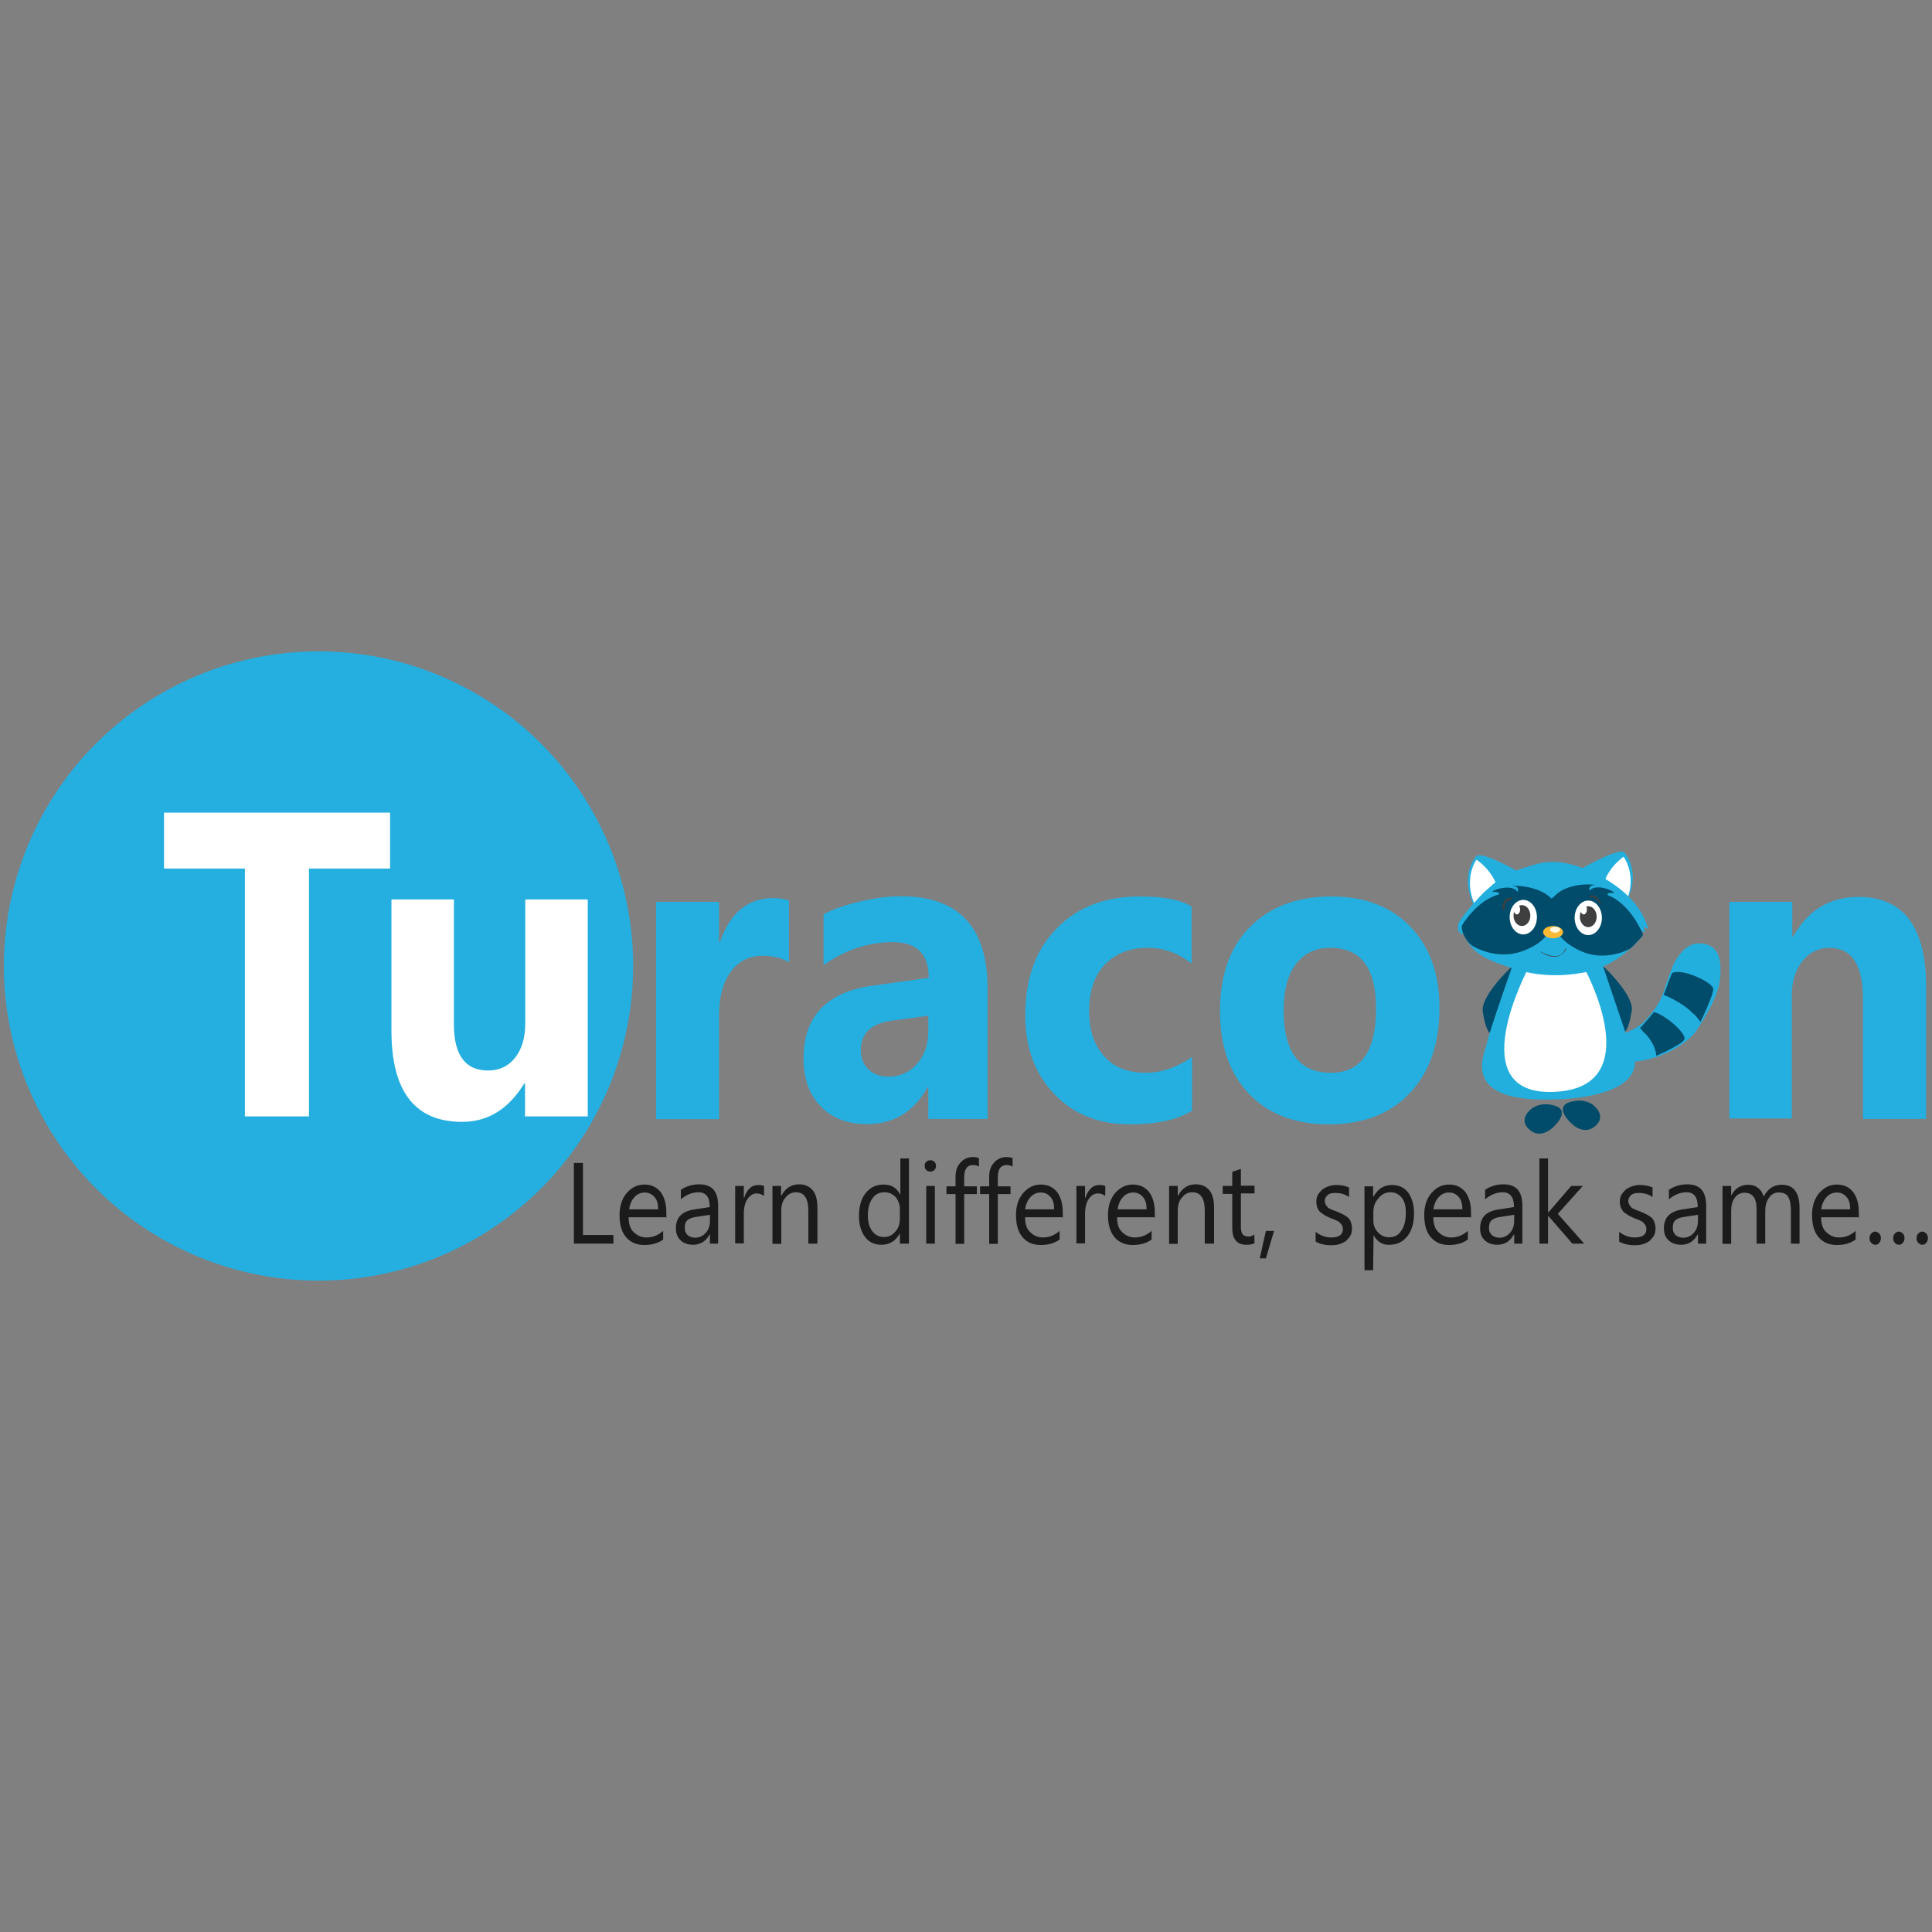 <?xml version="1.0" encoding="utf-8"?>
<!-- Generator: Adobe Illustrator 22.0.0, SVG Export Plug-In . SVG Version: 6.00 Build 0)  -->
<svg version="1.1" id="katman_1" xmlns="http://www.w3.org/2000/svg" xmlns:xlink="http://www.w3.org/1999/xlink" x="0px" y="0px"
	 viewBox="0 0 850.4 850.4" style="enable-background:new 0 0 850.4 850.4;" xml:space="preserve">
<rect x="0" y="0" width="850.4" height="850.4" fill="#808080" stroke="none"/>
<style type="text/css">
	.st0{fill:#24AFE0;}
	.st1{fill:#FFFFFF;}
	.st2{fill:#1B1B1B;}
	.st3{fill:#FFFFFF;stroke:#020203;stroke-width:0.25;stroke-miterlimit:10;}
	.st4{fill:#22AFDE;}
	.st5{fill:#014C6A;}
	.st6{fill:#3F3F3F;}
	.st7{fill:#FBBA36;}
	.st8{fill:#FFF7E0;}
</style>
<g>
	<circle class="st0" cx="140.2" cy="425.2" r="138.5"/>
	<g>
		<g>
			<path class="st1" d="M171.7,382.3H136v109.1h-28.2V382.3H72.2v-24.6h99.5V382.3z"/>
			<path class="st1" d="M258.6,491.4h-27.5V477h-0.4c-6.9,11.2-15.9,16.8-27.3,16.8c-20.8,0-31.1-13.4-31.1-40.2v-57.7h27.5v55
				c0,13.6,5.1,20.3,15,20.3c4.9,0,8.9-1.8,11.9-5.6c2.9-3.6,4.5-8.7,4.5-15v-54.7h27.5v95.6L258.6,491.4L258.6,491.4z"/>
		</g>
	</g>
	<path class="st0" d="M347.3,423.6c-3.3-2-7.2-2.9-11.6-2.9c-6,0-10.7,2.4-14.1,7.1s-5.1,11-5.1,19.2v45.6h-27.7V397h27.7v17.7h0.4
		c4.3-12.8,12.3-19.4,23.5-19.4c2.9,0,5.2,0.4,6.9,1.1L347.3,423.6L347.3,423.6z"/>
	<path class="st0" d="M434.7,492.5h-26.1v-13.8h-0.4c-6,10.7-14.8,16.1-26.6,16.1c-8.7,0-15.6-2.7-20.5-8c-5.1-5.2-7.4-12.3-7.4-21
		c0-18.5,10.3-29.3,30.8-32l24.3-3.4c0-10.5-5.2-15.7-15.9-15.7c-10.7,0-20.8,3.4-30.4,10.1v-22.3c3.8-2.2,9-4,15.7-5.6
		s12.7-2.4,18.3-2.4c25.5,0,38.2,13.6,38.2,40.7V492.5z M408.6,453.6v-6.5l-16.3,2.2c-9,1.3-13.4,5.6-13.4,13c0,3.4,1.1,6.2,3.3,8.3
		c2.2,2.2,5.1,3.3,8.9,3.3c5.2,0,9.4-2,12.7-5.8S408.6,459.6,408.6,453.6z"/>
	<path class="st0" d="M524.3,489.1c-6.2,3.8-15.2,5.8-27,5.8c-13.8,0-24.8-4.5-33.3-13.4s-12.7-20.5-12.7-34.4
		c0-16.3,4.5-29,13.8-38.4c9-9.4,21.4-14.1,36.6-14.1c10.5,0,18.1,1.4,22.8,4.5v25c-5.8-4.5-12.1-6.9-19.4-6.9
		c-8,0-14.1,2.5-18.8,7.4s-6.9,11.8-6.9,20.5c0,8.5,2.2,15,6.7,19.9c4.3,4.9,10.5,7.2,18.3,7.2c6.9,0,13.6-2.4,20.3-6.9V489
		L524.3,489.1L524.3,489.1z"/>
	<path class="st0" d="M584.9,494.9c-14.8,0-26.6-4.5-35.1-13.4s-12.8-21-12.8-36.4c0-15.7,4.3-28.2,13.2-37.1s20.8-13.4,35.8-13.4
		c14.8,0,26.4,4.5,34.9,13.4s12.7,20.8,12.7,35.5c0,15.9-4.3,28.4-13,37.6C612.1,490.2,600.1,494.9,584.9,494.9z M585.6,417.2
		c-6.5,0-11.6,2.4-15.2,7.2c-3.6,4.7-5.4,11.6-5.4,20.3c0,18.3,6.9,27.5,20.8,27.5c13.2,0,19.9-9.4,19.9-28.2
		C605.7,426.1,599,417.2,585.6,417.2z"/>
	<path class="st0" d="M847.5,492.5H820v-53c0-14.8-4.9-22.3-14.8-22.3c-4.7,0-8.7,2-11.8,5.8c-3.1,4-4.7,8.9-4.7,14.8v54.5h-27.5
		V397h27.7v15.2h0.4c6.5-11.6,16.1-17.4,28.8-17.4c19.7,0,29.7,13.2,29.7,39.5v58.3h-0.3V492.5z"/>
	<g>
		<path class="st2" d="M270,547.4h-17.4v-35.5h4v31.7H270V547.4L270,547.4z"/>
		<path class="st2" d="M293.5,535.8h-16.8c0,2.9,0.7,5.1,2.2,6.5c1.4,1.4,3.3,2.4,5.6,2.4c2.7,0,5.1-0.9,7.4-2.9v3.8
			c-2.2,1.6-4.9,2.4-8.3,2.4s-6-1.1-8-3.4s-2.9-5.6-2.9-9.8c0-4,1.1-7.2,3.1-9.6c2.2-2.5,4.7-3.8,7.8-3.8s5.4,1.1,7.2,3.3
			c1.6,2.2,2.5,5.1,2.5,8.9v2.4h0.2V535.8z M289.7,532.3c0-2.4-0.5-4.2-1.6-5.4s-2.5-2-4.3-2s-3.3,0.7-4.5,2c-1.3,1.4-2,3.1-2.4,5.4
			H289.7z"/>
		<path class="st2" d="M316.3,547.4h-3.8v-4h-0.2c-1.6,3.1-4.2,4.5-7.2,4.5c-2.4,0-4.2-0.7-5.6-2c-1.3-1.3-2-3.1-2-5.2
			c0-4.7,2.5-7.4,7.8-8.3l7.1-1.1c0-4.3-1.6-6.5-4.9-6.5c-2.9,0-5.4,1.1-7.8,3.1v-4.2c2.4-1.6,5.1-2.4,8.1-2.4
			c5.6,0,8.3,3.1,8.3,9.4v16.7H316.3z M312.5,534.7l-5.8,0.9c-1.8,0.2-3.1,0.7-4,1.4s-1.3,1.8-1.3,3.6c0,1.3,0.4,2.2,1.3,3.1
			c0.9,0.7,2,1.1,3.3,1.1c1.8,0,3.4-0.7,4.7-2.2c1.3-1.4,1.8-3.3,1.8-5.4V534.7L312.5,534.7z"/>
		<path class="st2" d="M335.9,526.2c-0.7-0.5-1.6-0.9-2.9-0.9c-1.6,0-2.9,0.9-4,2.5s-1.6,3.8-1.6,6.7v12.8h-3.8V522h3.8v5.2h0.2
			c0.5-1.8,1.4-3.3,2.5-4.2c1.1-1.1,2.4-1.4,3.8-1.4c0.9,0,1.8,0.2,2.4,0.4v4.2H335.9z"/>
		<path class="st2" d="M359.6,547.4h-3.8v-14.5c0-5.4-1.8-8.1-5.4-8.1c-1.8,0-3.4,0.7-4.7,2.4c-1.3,1.4-1.8,3.4-1.8,5.8v14.5H340
			V522h3.8v4.2h0.2c1.8-3.3,4.3-4.9,7.8-4.9c2.5,0,4.5,0.9,6,2.7c1.4,1.8,2,4.3,2,7.8v15.6L359.6,547.4L359.6,547.4z"/>
		<path class="st2" d="M399.9,547.4h-3.8V543H396c-1.8,3.3-4.5,4.9-8.1,4.9c-2.9,0-5.4-1.1-7.1-3.4c-1.8-2.4-2.7-5.4-2.7-9.2
			c0-4.2,0.9-7.6,2.9-10.1s4.5-3.8,8-3.8c3.3,0,5.6,1.4,7.1,4.2h0.2v-15.7h3.8v37.5H399.9z M396.1,536v-3.8c0-2-0.7-3.8-1.8-5.2
			c-1.3-1.4-2.9-2.2-4.9-2.2c-2.4,0-4.2,0.9-5.4,2.7c-1.3,1.8-2,4.3-2,7.6c0,2.9,0.7,5.2,2,6.9c1.3,1.6,2.9,2.5,5.1,2.5
			s3.8-0.9,5.1-2.5C395.6,540.5,396.1,538.5,396.1,536z"/>
		<path class="st2" d="M409.5,515.7c-0.7,0-1.3-0.2-1.8-0.7s-0.7-1.1-0.7-1.8s0.2-1.4,0.7-1.8c0.5-0.5,1.1-0.7,1.8-0.7
			c0.7,0,1.3,0.2,1.8,0.7s0.7,1.1,0.7,1.8s-0.2,1.3-0.7,1.8C411,515.3,410.3,515.7,409.5,515.7z M411.5,547.4h-3.8V522h3.8V547.4z"
			/>
		<path class="st2" d="M430.9,513.5c-0.7-0.4-1.6-0.7-2.5-0.7c-2.7,0-4,1.8-4,5.4v4h5.6v3.4h-5.6v21.9h-3.8v-21.9h-4v-3.4h4V518
			c0-2.7,0.7-4.7,2.2-6.3c1.4-1.6,3.3-2.4,5.4-2.4c1.1,0,2,0.2,2.7,0.4L430.9,513.5L430.9,513.5z"/>
		<path class="st2" d="M445.7,513.5c-0.7-0.4-1.6-0.7-2.5-0.7c-2.7,0-4,1.8-4,5.4v4h5.6v3.4h-5.6v21.9h-3.8v-21.9h-4v-3.4h4V518
			c0-2.7,0.7-4.7,2.2-6.3c1.4-1.6,3.3-2.4,5.4-2.4c1.1,0,2,0.2,2.7,0.4L445.7,513.5L445.7,513.5z"/>
		<path class="st2" d="M468,535.8h-16.8c0,2.9,0.7,5.1,2.2,6.5c1.4,1.4,3.3,2.4,5.6,2.4c2.7,0,5.1-0.9,7.4-2.9v3.8
			c-2.2,1.6-4.9,2.4-8.3,2.4s-6-1.1-8-3.4c-2-2.4-2.9-5.6-2.9-9.8c0-4,1.1-7.2,3.1-9.6c2.2-2.5,4.7-3.8,7.8-3.8s5.4,1.1,7.2,3.3
			c1.6,2.2,2.5,5.1,2.5,8.9v2.4h0.2V535.8z M464,532.3c0-2.4-0.5-4.2-1.6-5.4c-1.1-1.3-2.5-2-4.3-2s-3.3,0.7-4.5,2
			c-1.3,1.4-2,3.1-2.4,5.4H464z"/>
		<path class="st2" d="M486.1,526.2c-0.7-0.5-1.6-0.9-2.9-0.9c-1.6,0-2.9,0.9-4,2.5s-1.6,3.8-1.6,6.7v12.8h-3.8V522h3.8v5.2h0.2
			c0.5-1.8,1.4-3.3,2.5-4.2c1.1-1.1,2.4-1.4,3.8-1.4c0.9,0,1.8,0.2,2.4,0.4v4.2H486.1z"/>
		<path class="st2" d="M508.5,535.8h-16.8c0,2.9,0.7,5.1,2.2,6.5c1.4,1.4,3.3,2.4,5.6,2.4c2.7,0,5.1-0.9,7.4-2.9v3.8
			c-2.2,1.6-4.9,2.4-8.3,2.4s-6-1.1-8-3.4c-2-2.4-2.9-5.6-2.9-9.8c0-4,1.1-7.2,3.1-9.6c2.2-2.5,4.7-3.8,7.8-3.8
			c3.1,0,5.4,1.1,7.2,3.3c1.6,2.2,2.5,5.1,2.5,8.9v2.4h0.2V535.8z M504.7,532.3c0-2.4-0.5-4.2-1.6-5.4c-1.1-1.3-2.5-2-4.3-2
			s-3.3,0.7-4.5,2c-1.3,1.4-2,3.1-2.4,5.4H504.7z"/>
		<path class="st2" d="M534.1,547.4h-3.8v-14.5c0-5.4-1.8-8.1-5.4-8.1c-2,0-3.4,0.7-4.7,2.4c-1.3,1.4-1.8,3.4-1.8,5.8v14.5h-3.8V522
			h3.8v4.2h0.2c1.8-3.3,4.3-4.9,7.8-4.9c2.5,0,4.5,0.9,6,2.7c1.4,1.8,2,4.3,2,7.8v15.6L534.1,547.4L534.1,547.4z"/>
		<path class="st2" d="M552.2,547.2c-0.9,0.5-2,0.7-3.6,0.7c-4.2,0-6.2-2.5-6.2-7.4v-15h-4.2V522h4.2v-6.2l3.8-1.3v7.4h6v3.4h-6
			v14.3c0,1.6,0.2,2.9,0.7,3.6c0.5,0.7,1.4,1.1,2.7,1.1c0.9,0,1.8-0.4,2.5-0.9L552.2,547.2L552.2,547.2z"/>
		<path class="st2" d="M560.8,541.8l-3.6,12.1h-2.7l2.7-12.1H560.8z"/>
		<path class="st2" d="M579.1,546.5v-4.3c2,1.6,4.3,2.5,6.9,2.5c3.3,0,5.1-1.3,5.1-3.6c0-0.7-0.2-1.3-0.4-1.8
			c-0.4-0.5-0.7-0.9-1.1-1.3c-0.5-0.4-1.1-0.7-1.6-0.9c-0.7-0.4-1.4-0.5-2.2-0.9c-1.1-0.4-2-0.9-2.7-1.3c-0.7-0.5-1.4-0.9-2-1.4
			s-0.9-1.3-1.3-2c-0.2-0.7-0.4-1.6-0.4-2.5c0-1.3,0.2-2.2,0.7-3.1c0.5-0.9,1.3-1.6,2-2.4c0.9-0.5,1.8-1.1,2.9-1.4
			c1.1-0.4,2.2-0.5,3.4-0.5c2,0,4,0.4,5.4,1.1v4.2c-1.8-1.3-3.8-1.8-6-1.8c-0.7,0-1.3,0-2,0.2s-1.1,0.4-1.4,0.7
			c-0.4,0.4-0.7,0.7-0.9,1.1c-0.2,0.4-0.4,0.9-0.4,1.4c0,0.7,0.2,1.3,0.4,1.6c0.2,0.4,0.5,0.9,0.9,1.3s0.9,0.7,1.6,0.9
			c0.5,0.4,1.3,0.5,2.2,0.9c1.1,0.4,2,0.9,2.9,1.3c0.9,0.5,1.6,0.9,2.2,1.4c0.5,0.5,1.1,1.3,1.3,2s0.5,1.6,0.5,2.7
			c0,1.3-0.2,2.4-0.7,3.3c-0.5,0.9-1.3,1.6-2,2.4c-0.9,0.5-1.8,1.1-3.1,1.4c-1.3,0.4-2.4,0.4-3.6,0.4
			C583.1,548.1,580.9,547.5,579.1,546.5z"/>
		<path class="st2" d="M604.6,543.7L604.6,543.7l-0.2,15.4h-3.8v-36.9h3.8v4.5h0.2c1.8-3.4,4.5-5.1,8.1-5.1c3.1,0,5.4,1.1,7.2,3.4
			c1.6,2.4,2.5,5.2,2.5,9c0,4.2-0.9,7.6-2.9,10.1s-4.5,3.8-8,3.8C608.6,548.1,606.3,546.6,604.6,543.7z M604.5,533.6v3.6
			c0,2.2,0.7,3.8,2,5.2s2.9,2.2,4.9,2.2c2.4,0,4.2-0.9,5.4-2.9c1.3-1.8,2-4.5,2-7.8c0-2.9-0.5-5.1-1.8-6.7s-2.9-2.4-4.9-2.4
			c-2.2,0-4,0.9-5.2,2.5C605.2,529.1,604.5,531.1,604.5,533.6z"/>
		<path class="st2" d="M647.7,535.8h-16.8c0,2.9,0.7,5.1,2.2,6.5c1.4,1.4,3.3,2.4,5.6,2.4c2.7,0,5.1-0.9,7.4-2.9v3.8
			c-2.2,1.6-4.9,2.4-8.3,2.4c-3.4,0-6-1.1-8-3.4s-2.9-5.6-2.9-9.8c0-4,1.1-7.2,3.1-9.6c2.2-2.5,4.7-3.8,7.8-3.8s5.4,1.1,7.2,3.3
			c1.6,2.2,2.5,5.1,2.5,8.9v2.4h0.2V535.8z M643.7,532.3c0-2.4-0.5-4.2-1.6-5.4c-1.1-1.3-2.5-2-4.3-2s-3.3,0.7-4.5,2
			c-1.3,1.4-2,3.1-2.4,5.4H643.7z"/>
		<path class="st2" d="M670.3,547.4h-3.8v-4h-0.2c-1.6,3.1-4.2,4.5-7.2,4.5c-2.4,0-4.2-0.7-5.6-2s-2-3.1-2-5.2
			c0-4.7,2.5-7.4,7.8-8.3l7.1-1.1c0-4.3-1.6-6.5-4.9-6.5c-2.9,0-5.4,1.1-7.8,3.1v-4.2c2.4-1.6,5.1-2.4,8.1-2.4
			c5.6,0,8.3,3.1,8.3,9.4v16.7H670.3z M666.5,534.7l-5.8,0.9c-1.8,0.2-3.1,0.7-4,1.4s-1.3,1.8-1.3,3.6c0,1.3,0.4,2.2,1.3,3.1
			c0.9,0.7,2,1.1,3.3,1.1c1.8,0,3.4-0.7,4.7-2.2s1.8-3.3,1.8-5.4V534.7L666.5,534.7z"/>
		<path class="st2" d="M697.3,547.4h-5.2l-10.5-12.1h-0.2v12.1h-3.8v-37.5h3.8v23.7h0.2l10-11.6h5.1l-11,12.3L697.3,547.4z"/>
		<path class="st2" d="M712.7,546.5v-4.3c2,1.6,4.3,2.5,6.9,2.5c3.3,0,5.1-1.3,5.1-3.6c0-0.7-0.2-1.3-0.4-1.8
			c-0.4-0.5-0.7-0.9-1.1-1.3c-0.5-0.4-1.1-0.7-1.6-0.9c-0.7-0.4-1.4-0.5-2.2-0.9c-1.1-0.4-2-0.9-2.7-1.3c-0.7-0.5-1.4-0.9-2-1.4
			c-0.5-0.5-0.9-1.3-1.3-2c-0.2-0.7-0.4-1.6-0.4-2.5c0-1.3,0.2-2.2,0.7-3.1c0.5-0.9,1.3-1.6,2-2.4c0.9-0.5,1.8-1.1,2.9-1.4
			c1.1-0.4,2.2-0.5,3.4-0.5c2,0,4,0.4,5.4,1.1v4.2c-1.8-1.3-3.8-1.8-6-1.8c-0.7,0-1.3,0-2,0.2s-1.1,0.4-1.4,0.7
			c-0.4,0.4-0.7,0.7-0.9,1.1c-0.2,0.4-0.4,0.9-0.4,1.4c0,0.7,0.2,1.3,0.4,1.6c0.2,0.4,0.5,0.9,0.9,1.3s0.9,0.7,1.6,0.9
			c0.5,0.4,1.3,0.5,2.2,0.9c1.1,0.4,2,0.9,2.9,1.3c0.9,0.5,1.6,0.9,2.2,1.4c0.5,0.5,1.1,1.3,1.3,2s0.5,1.6,0.5,2.7
			c0,1.3-0.2,2.4-0.7,3.3c-0.5,0.9-1.3,1.6-2,2.4c-0.9,0.5-1.8,1.1-3.1,1.4c-1.3,0.4-2.4,0.4-3.6,0.4
			C716.7,548.1,714.5,547.5,712.7,546.5z"/>
		<path class="st2" d="M751.2,547.4h-3.8v-4h-0.2c-1.6,3.1-4.2,4.5-7.2,4.5c-2.4,0-4.2-0.7-5.6-2c-1.4-1.3-2-3.1-2-5.2
			c0-4.7,2.5-7.4,7.8-8.3l7.1-1.1c0-4.3-1.6-6.5-4.9-6.5c-2.9,0-5.4,1.1-7.8,3.1v-4.2c2.4-1.6,5.1-2.4,8.1-2.4
			c5.6,0,8.3,3.1,8.3,9.4v16.7H751.2z M747.4,534.7l-5.8,0.9c-1.8,0.2-3.1,0.7-4,1.4s-1.3,1.8-1.3,3.6c0,1.3,0.4,2.2,1.3,3.1
			c0.9,0.7,2,1.1,3.3,1.1c1.8,0,3.4-0.7,4.7-2.2s1.8-3.3,1.8-5.4V534.7L747.4,534.7z"/>
		<path class="st2" d="M792.1,547.4h-3.8v-14.5c0-2.7-0.4-4.9-1.3-6.2c-0.7-1.3-2.2-1.8-4.2-1.8c-1.6,0-3.1,0.7-4.2,2.4
			c-1.1,1.6-1.6,3.4-1.6,5.6v14.5h-3.8v-15c0-5.1-1.8-7.4-5.4-7.4c-1.6,0-3.1,0.7-4.2,2.2s-1.6,3.4-1.6,5.8v14.5h-3.8V522h3.8v4h0.2
			c1.6-3.1,4.2-4.5,7.4-4.5c1.6,0,3.1,0.5,4.2,1.4c1.3,0.9,2,2.2,2.5,3.8c1.8-3.4,4.3-5.2,8-5.2c5.2,0,7.8,3.4,7.8,10.3L792.1,547.4
			L792.1,547.4z"/>
		<path class="st2" d="M818.4,535.8h-16.8c0,2.9,0.7,5.1,2.2,6.5s3.3,2.4,5.6,2.4c2.7,0,5.1-0.9,7.4-2.9v3.8
			c-2.2,1.6-4.9,2.4-8.3,2.4s-6-1.1-8-3.4s-2.9-5.6-2.9-9.8c0-4,1.1-7.2,3.1-9.6c2.2-2.5,4.7-3.8,7.8-3.8s5.4,1.1,7.2,3.3
			c1.6,2.2,2.5,5.1,2.5,8.9v2.4h0.2V535.8z M814.4,532.3c0-2.4-0.5-4.2-1.6-5.4c-1.1-1.3-2.5-2-4.3-2s-3.3,0.7-4.5,2
			c-1.3,1.4-2,3.1-2.4,5.4H814.4z"/>
		<path class="st2" d="M825.4,547.9c-0.7,0-1.3-0.4-1.8-0.9s-0.7-1.3-0.7-2s0.2-1.4,0.7-2c0.5-0.5,1.1-0.9,1.8-0.9s1.3,0.4,1.8,0.9
			s0.7,1.3,0.7,2s-0.2,1.4-0.7,2C826.7,547.7,826.2,547.9,825.4,547.9z"/>
		<path class="st2" d="M835.8,547.9c-0.7,0-1.3-0.4-1.8-0.9s-0.7-1.3-0.7-2s0.2-1.4,0.7-2c0.5-0.5,1.1-0.9,1.8-0.9s1.3,0.4,1.8,0.9
			s0.7,1.3,0.7,2s-0.2,1.4-0.7,2C837,547.7,836.5,547.9,835.8,547.9z"/>
		<path class="st2" d="M846.1,547.9c-0.7,0-1.3-0.4-1.8-0.9s-0.7-1.3-0.7-2s0.2-1.4,0.7-2c0.5-0.5,1.1-0.9,1.8-0.9s1.3,0.4,1.8,0.9
			s0.7,1.3,0.7,2s-0.2,1.4-0.7,2C847.3,547.7,846.8,547.9,846.1,547.9z"/>
	</g>
</g>
<g>
	<path class="st3" d="M750.4,436.6"/>
	<path class="st4" d="M715.3,454.8c0,0,6.4-2.7,8.9-5.6c2.5-2.8,6.2-7,7.9-12.2c1.6-5.2,4.4-12.3,4.4-12.3s1.4-3,3.7-5.6
		c1.2-1.4,2.7-2.5,4.4-3.2c1.9-0.8,3-0.7,4.4-0.6c2,0.1,3.9,0.9,5.4,2.2c0.8,0.8,1.2,1.5,1.2,1.5s0.5,0.5,1.1,2.6
		c0.2,0.6,0.3,1.2,0.4,1.8c0.2,1.6,0.2,3,0.2,4c0,0.9,0,1.7-0.1,2.5c-0.1,1-0.3,2.4-0.5,3.6c-0.6,2.4-1.7,5.1-1.7,5.1
		s-1.9,5.6-8,14.6c-0.8,1.2-1.8,2.4-2.9,3.4c-9.2,8.5-21.8,10.9-26.4,10.7c0.6-1.1-0.1-6.3-0.4-7.1
		C716.9,459.4,715.3,454.8,715.3,454.8z"/>
	<path class="st5" d="M706,425.6c0,0,14.2,13.3,12.1,20c0,0-1.4,10.2-4.4,9c-2.9-1.2-8.4-29-8.4-29H706z"/>
	<path class="st5" d="M664.9,426c0,0-14.2,13.3-12.1,20c0,0,1.4,10.2,4.4,9c2.9-1.2,8.4-29,8.4-29L664.9,426L664.9,426z"/>
	<path class="st4" d="M667.1,421.2c0,0-11.4,32.2-12.5,37.5c-1.1,5.4-12.8,26.9,30.1,25.2c0,0,46.2-0.1,32.3-24.9l-12.8-37.8
		C704.2,421.2,689.1,427.2,667.1,421.2z"/>
	<path class="st1" d="M672.5,426.6c0,0-29.9,56,11.8,54c41.7-2,13.3-54,13.3-54S686.1,431.6,672.5,426.6z"/>
	<path class="st4" d="M650,376.6c0,0-8.2,8.3-0.8,22.8c0,0,6.5-13.7,22-14C671.1,385.3,654,375,650,376.6z"/>
	<path class="st4" d="M714.8,375c0,0,8.2,8.3,0.8,22.8c0,0-6.5-13.7-22-14C693.6,383.8,710.8,373.5,714.8,375z"/>
	<path class="st1" d="M649.9,378.4c0,0-6,7.9-0.7,20c0,0,2.2-5.9,9.4-9.2C658.6,389.2,656.8,383.3,649.9,378.4z"/>
	<path class="st1" d="M714.6,377.1c0,0,6.2,7.8,1.2,20c0,0-2.4-5.8-9.6-9C706.2,388.1,707.8,382.2,714.6,377.1z"/>
	<path class="st4" d="M641.8,407.1c0.2-2.3,9-12.2,12.5-15.3c3.5-3.1,7.5-7.7,21.9-11.4c0,0,9.4-3.5,22.4,2.6
		c0,0,22.1,7.9,26.9,25.9l-2-1l0.6,2.4l-1.4-0.4l0.4,1.7c0,0-8.4,12-23.4,15.9c0,0-15.3,4.2-30.9-0.4c-15.6-4.6-21.3-7.7-24.8-16.5
		l-1,1.1l-0.3-2l-0.7,0.8C642.1,410.6,641.6,409.4,641.8,407.1z"/>
	<path class="st5" d="M643.6,407.2c0,0,6.3-10.8,16.1-13.5c0,0,0.9-1.2-2.2-1.1c-3.1,0.2,7.6-4.4,10.5,0c0,0,1.1-2.4-1.9-2.6
		c-2.9-0.2,11.8-1.1,17.6,6.5l2.5,2l-1.4,9.8h-2.6c0,0-0.3,6.1-12.2,10.4c-11.9,4.3-22.3-2.6-22.3-2.6s-1.9-1.4-3.4-4.6
		C642.9,408.3,643.6,407.2,643.6,407.2z"/>
	<path class="st5" d="M722.1,409c0,0-5.1-11.4-14.4-15c0,0-0.8-1.3,2.2-0.9c3,0.4-7-5.1-10.2-1c0,0-0.8-2.5,2.1-2.5
		c2.9,0-11.4-2.2-17.8,5.1l-2.7,1.8l0.5,10.1l2.6,0.2c0,0-0.3,6.2,10.9,11.6c6.7,3.2,13.2,2.4,17.5,1.1c1-0.3,1.8-0.6,2.5-0.9
		c1.3-0.5,2-0.9,2-0.9s0.8-0.5,1.8-1.6c0.6-0.7,3.9-3.8,4-4.5C723.3,410.8,722.1,409,722.1,409z"/>
	<ellipse class="st1" cx="670.5" cy="403.7" rx="6" ry="7.6"/>
	<ellipse class="st1" cx="699.1" cy="404" rx="6" ry="7.6"/>
	<ellipse class="st6" cx="669.9" cy="403" rx="3.7" ry="4.6"/>
	<ellipse class="st6" cx="699.1" cy="403.5" rx="3.7" ry="4.6"/>
	<ellipse class="st1" cx="697.1" cy="400.3" rx="1.4" ry="2.2"/>
	<ellipse class="st1" cx="667.7" cy="400.3" rx="1.4" ry="2.2"/>
	<ellipse class="st7" cx="683.6" cy="410.3" rx="4.4" ry="2.7"/>
	<path class="st6" d="M700.4,394.1c0,0-1.5,0.6,0,1c0,0,1.5-1,3.1,1.8l0.6,0.6c0,0,1.4,1.6,0.5,0
		C704.5,397.4,703.2,393.7,700.4,394.1z"/>
	<path class="st6" d="M663.9,395.3c0,0,3.5-1,0.7,0.9c0,0-1.1,0.3-1.6,0.8c-0.5,0.6-0.7,1.4-0.7,1.4v1c0,0-0.3,2.8-1,0
		C661.3,399.4,661.2,396.2,663.9,395.3z"/>
	<path class="st6" d="M678.4,419c0,0,8.3,5,10.6-1.4c0,0,0.4-0.4,0.3,0.1s-2.9,6.4-10.9,1.5C678.2,419.2,677.8,418.7,678.4,419z"/>
	<path class="st5" d="M701.4,486.5c0,0,6.2,4.7,0.6,9.3c-5.6,4.6-11.2-2.2-11.2-2.2s-7.3-7,1.3-8.8
		C692.2,484.8,697.3,483.3,701.4,486.5z"/>
	<path class="st5" d="M674,488.1c0,0-6.2,4.7-0.6,9.3c5.6,4.6,11.2-2.2,11.2-2.2s7.3-7-1.3-8.8C683.2,486.4,678.2,484.9,674,488.1z"
		/>
	<ellipse class="st8" cx="684.5" cy="409.2" rx="2.2" ry="1.3"/>
	<path class="st3" d="M736,429.1c0,0-1.5,2.5-2.8,8.1c-0.1,0.2,0.1,0.4,0.2,0.4c10,3.5,10.5,7.5,11.7,8.2c0.2,0.1,0.4,0.1,0.5-0.1
		c0.7-1.2,2-4.6,3.6-9.9c0-0.1,0-0.2,0-0.3c-0.1-0.1-0.3-0.4-0.7-0.7c-0.5-0.5-1.5-1.3-3.1-2.5C741.7,429.5,736,429.1,736,429.1"/>
	<path class="st3" d="M723.2,453.2c-0.1,0.1-0.1,0.1-0.1,0.2c-0.2,0.7,1.6,1.2,3.4,3.7c1.7,2.6,2.3,3.6,2.7,4.7
		c0.1,0.4,0.5,0.6,0.8,0.5c2.4-0.4,7.7-5.5,7.7-5.9l0,0c-1.1-1.9-6.7-7.9-9.4-8.5c-0.3-0.1-0.6,0-0.8,0.2c-0.5,0.4-0.9,1.2-1.5,1.9
		C725.2,450.8,723.5,452.8,723.2,453.2z"/>
	<path class="st5" d="M736,428.3l-3.7,9.6c0,0,10.8,4,16.2,11.9c0,0,5.8-11.9,5.6-14.6C753.8,432.4,740.4,426,736,428.3z"/>
	<path class="st5" d="M728,445.5c0,0-5.5,6.7-6.1,6.9s6.3,4.7,7.2,12.3c0,0,10.5-4.5,12.2-7C743,455.2,732.3,446.2,728,445.5z"/>
</g>
</svg>
